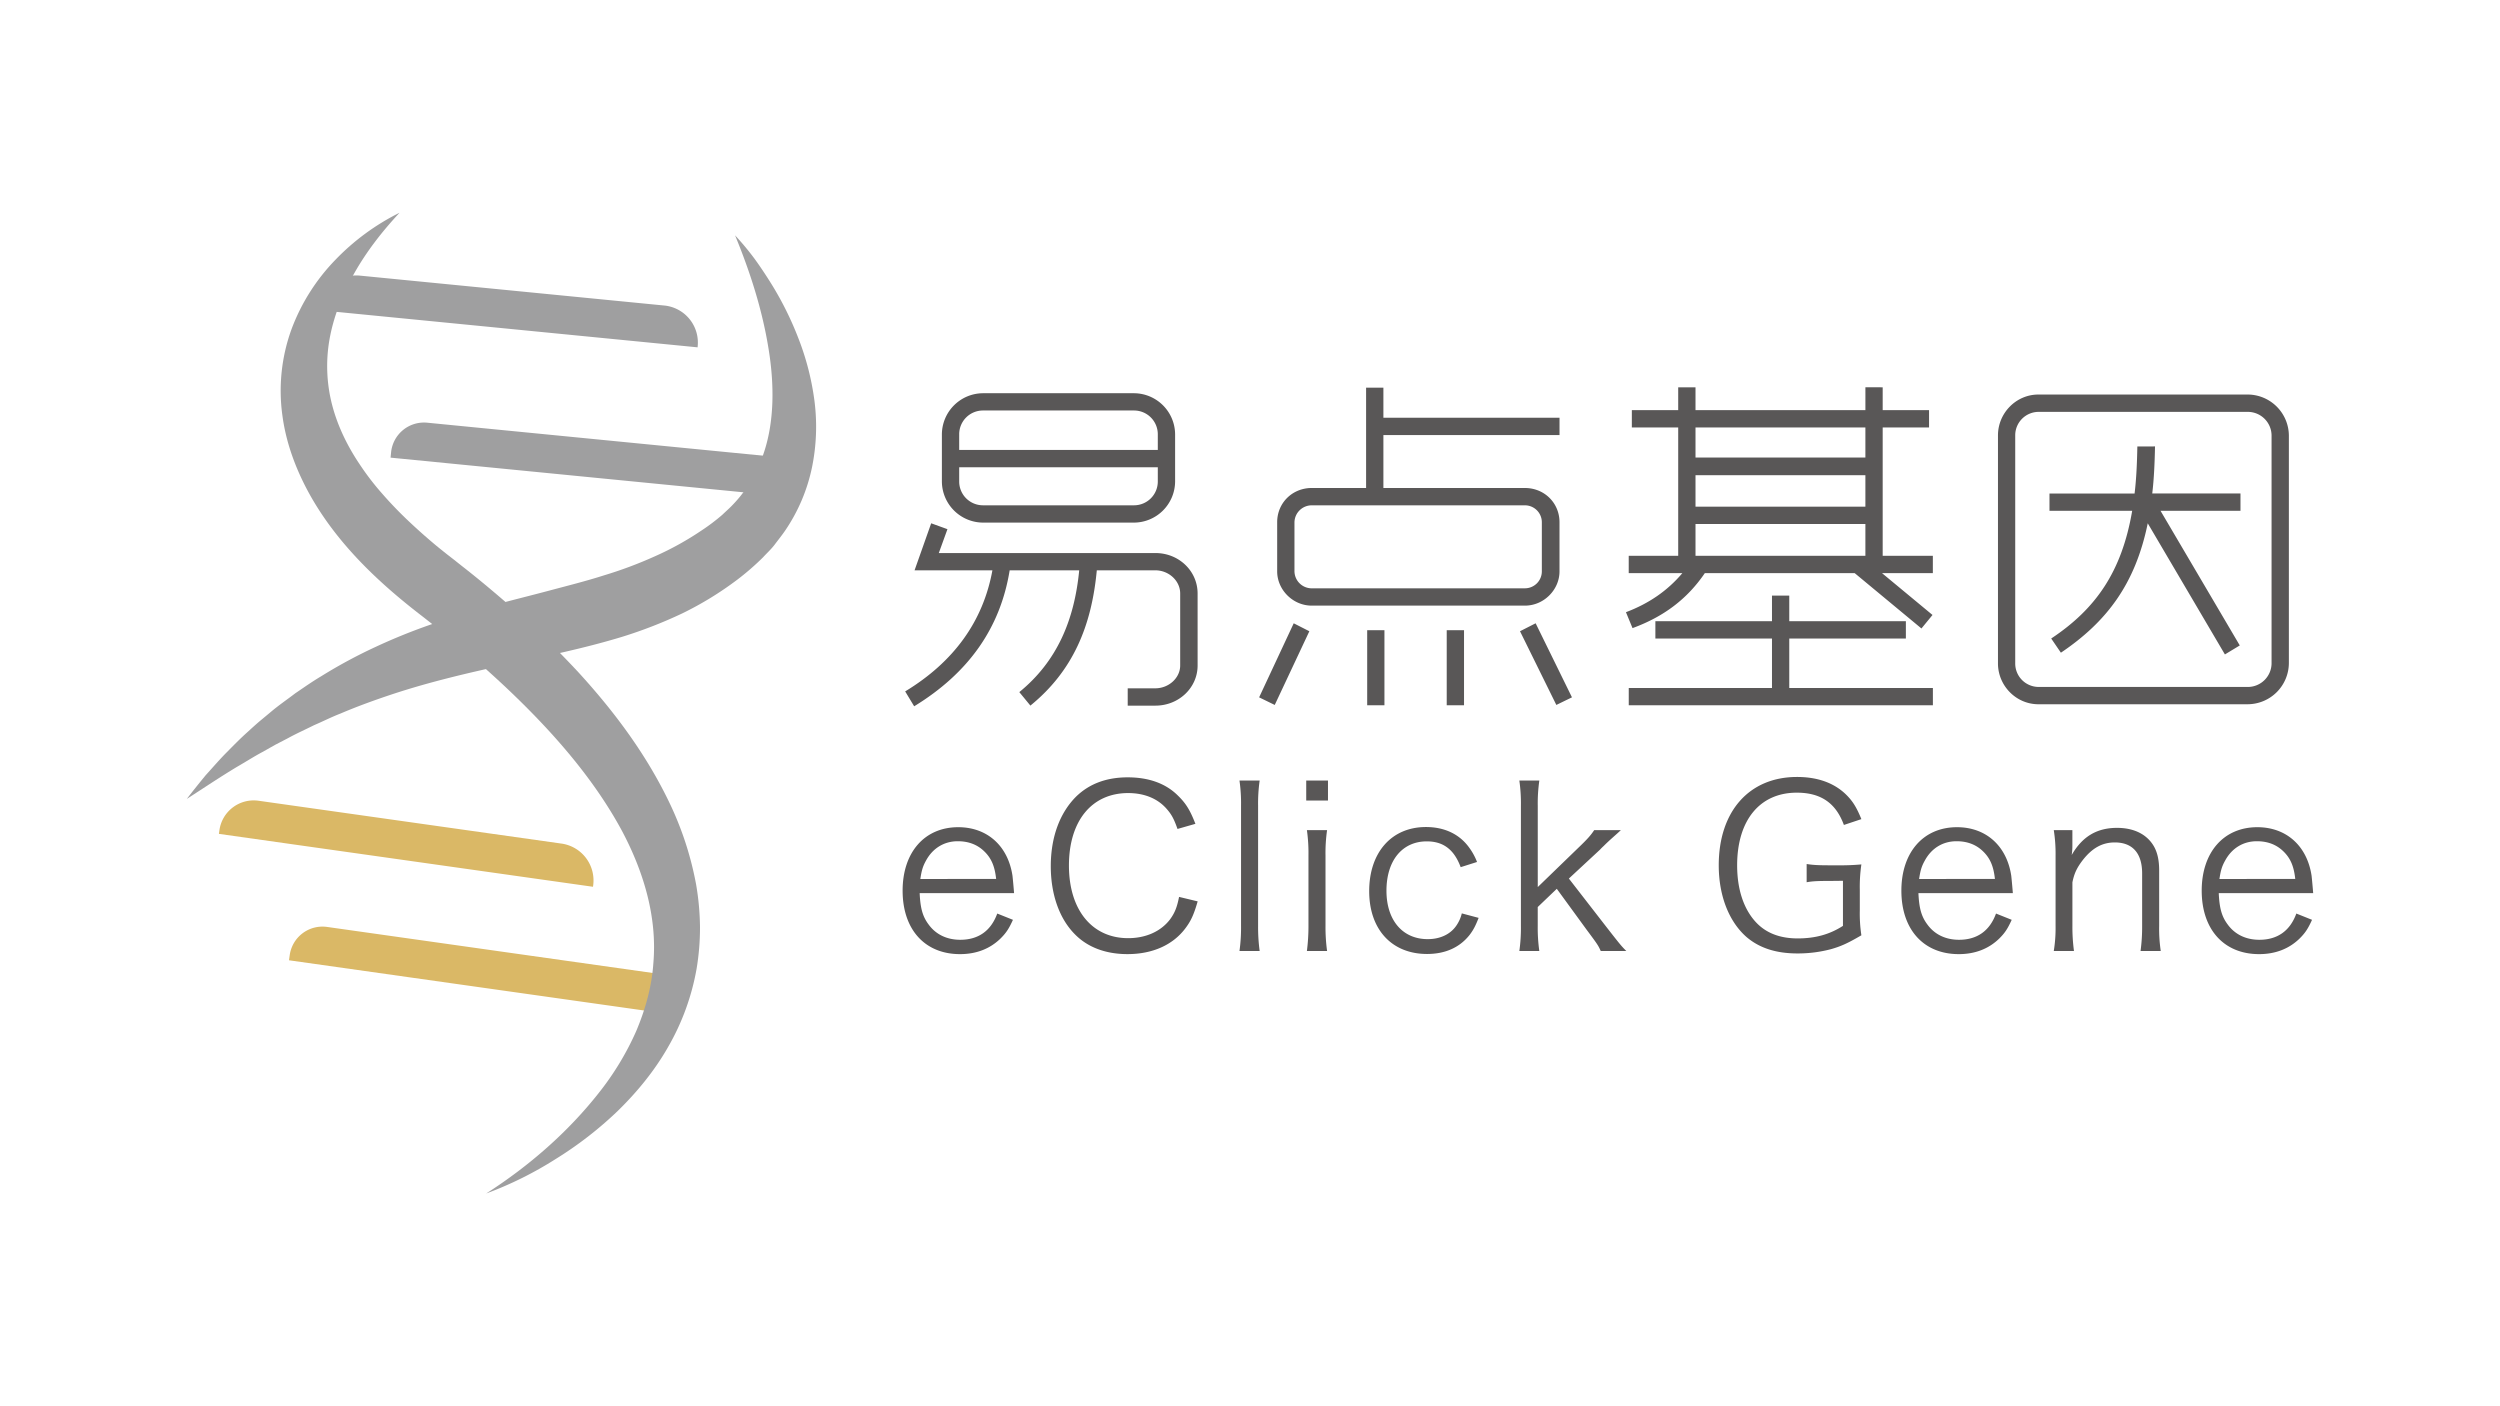 <svg id="图层_1" data-name="图层 1" xmlns="http://www.w3.org/2000/svg" viewBox="0 0 1920 1080"><defs><style>.cls-1{fill:#9f9fa0;}.cls-2{fill:#dab866;}.cls-3{fill:#595757;}</style></defs><title>易点基因-SVG</title><path class="cls-1" d="M326.09,337H606a0,0,0,0,1,0,0v4.05a25.41,25.41,0,0,1-25.41,25.41H300.67a0,0,0,0,1,0,0v-4.05A25.41,25.41,0,0,1,326.09,337Z" transform="translate(36.55 -42.63) rotate(5.61)"/><path class="cls-1" d="M274.28,223.18h235a28.6,28.6,0,0,1,28.6,28.6v.86a0,0,0,0,1,0,0H247.69a0,0,0,0,1,0,0v-2.87A26.59,26.59,0,0,1,274.28,223.18Z" transform="translate(25.14 -37.26) rotate(5.61)"/><path class="cls-2" d="M247.42,729.85H527.33a0,0,0,0,1,0,0v4.05a25.41,25.41,0,0,1-25.41,25.41H222a0,0,0,0,1,0,0v-4.05A25.41,25.41,0,0,1,247.42,729.85Z" transform="matrix(0.99, 0.14, -0.14, 0.99, 108.47, -45.3)"/><path class="cls-2" d="M194.92,631.66h235a28.6,28.6,0,0,1,28.6,28.6v.86a0,0,0,0,1,0,0H168.32a0,0,0,0,1,0,0v-2.87A26.59,26.59,0,0,1,194.92,631.66Z" transform="matrix(0.99, 0.14, -0.14, 0.99, 94.04, -37.66)"/><path class="cls-1" d="M373.39,916.61c33.2-21.26,62.88-47.31,86.37-77.11a218.23,218.23,0,0,0,28.88-47.68c7.11-16.83,11.92-34.31,13.13-52,3.09-35.4-7.41-70.53-24.51-102.48-17.39-32-41-61.29-67.29-88.33s-55.27-52.08-85.57-75.65c-31.71-24.34-63.87-53.84-85.54-91.82-10.78-19-19.05-40.16-22-62.58a138.26,138.26,0,0,1,7-66.06,153.39,153.39,0,0,1,34-53.64,178.43,178.43,0,0,1,49-35.87C293.24,178,281.28,193.49,272,210s-16,33.68-19,51a118.65,118.65,0,0,0,2.28,50.76c4.34,16.29,12,31.76,21.86,46.19a202.26,202.26,0,0,0,16.23,21Q302.12,389,312,398.5c6.6,6.28,13.41,12.46,20.49,18.41,3.51,3,7.16,5.89,10.79,8.78l5.52,4.28,5.91,4.7c15.87,12.36,31.23,25.5,46.38,38.9q22.45,20.5,43.36,43c27.54,30.16,52.66,63.65,70.66,102a249.63,249.63,0,0,1,19.54,60.91,205.43,205.43,0,0,1,2.95,32.33,191.62,191.62,0,0,1-2.65,32.4,184.08,184.08,0,0,1-21.92,60c-10.46,18.34-23.78,34.49-38.38,48.78A285.72,285.72,0,0,1,426.8,890.1,281.76,281.76,0,0,1,373.39,916.61Z"/><path class="cls-1" d="M143.49,613.56c4.65-6.14,9.51-12.13,14.43-18.13,5.19-5.69,10.24-11.61,15.69-17.13s10.9-11.11,16.72-16.29c2.87-2.64,5.77-5.26,8.73-7.82l9-7.48c6-5.08,12.48-9.48,18.75-14.28,6.51-4.4,13-9,19.76-13a385.49,385.49,0,0,1,41.76-22.55,445.33,445.33,0,0,1,43.94-17.72c14.82-5.29,29.85-9.67,44.72-13.81s29.69-7.72,44.17-11.59,28.75-7.42,42.45-11.81a317.84,317.84,0,0,0,39.55-14.8,231.44,231.44,0,0,0,35.92-19.94,153.66,153.66,0,0,0,15.7-11.89c2.27-2.2,4.69-4.3,6.9-6.54s4.33-4.58,6.33-7a106,106,0,0,0,18.26-33c8.5-24.48,8.61-53.28,3.81-81.92-4.7-28.81-13.81-57.69-25.55-86.11A210.92,210.92,0,0,1,579.4,198.6c4.57,6.27,8.86,12.77,13,19.41a250.23,250.23,0,0,1,21,42.41,204.67,204.67,0,0,1,12.08,47.24,155.82,155.82,0,0,1-1.81,51A134.83,134.83,0,0,1,603,407.48c-2.51,3.69-5.32,7.14-8,10.72s-6,6.55-9,9.83a198.43,198.43,0,0,1-19.54,17,256.85,256.85,0,0,1-42.63,26.13,350.13,350.13,0,0,1-45.56,17.77c-30.68,9.37-60.86,15.32-90.13,21.65s-57.73,13.05-85.54,22.15c-13.87,4.58-27.66,9.53-41.17,15.3-6.88,2.65-13.41,6-20.23,8.91-6.59,3.31-13.4,6.33-19.91,9.91L211.38,572l-9.77,5.51c-6.64,3.53-12.94,7.61-19.52,11.38C169.11,596.69,156.48,605.18,143.49,613.56Z"/><path class="cls-3" d="M1704.52,675.07c1-6.55,1.89-9.65,4.31-14,5.17-9.65,13.95-15,24.46-15,8.27,0,15,2.58,20.33,7.75,5.51,5.34,8.09,11.54,9.13,21.19Zm72,10.85c-.35-4.65-1-11.37-1.21-13.26-3.44-23.08-19.46-37.37-41.68-37.37-25.84,0-42.72,19.29-42.72,48.74,0,29.8,17.05,48.74,44.09,48.74,12.57,0,23.08-4.13,31.17-12.06,4-4,6.2-7.06,9.47-14.29l-12.05-4.82c-4.82,13.26-14.47,20.15-28.42,20.15-10.33,0-18.77-4.13-24.28-11.71-4.65-6.2-6.37-12.57-6.89-24.11Zm-183.71,44.44a138.92,138.92,0,0,1-1.2-19.46V677.65c1.38-6.89,3.44-11.2,7.92-17.05,7.24-9.3,15-13.61,24.63-13.61,13.6,0,21,8.27,21,23.77v40.13a139.12,139.12,0,0,1-1.21,19.46h15.5a116.83,116.83,0,0,1-1.21-19.29V668.52c0-8.44-1.55-14.81-4.82-19.8-5.51-8.44-15.16-12.92-27.56-12.92-15.5,0-26.69,6.72-34.79,20.84a46.24,46.24,0,0,0,.52-7.4V637.52h-14.29a116.66,116.66,0,0,1,1.38,19.46v53.91a110.19,110.19,0,0,1-1.38,19.46Zm-118.94-55.29c1-6.55,1.89-9.65,4.31-14,5.17-9.65,13.95-15,24.46-15,8.27,0,15,2.58,20.33,7.75,5.51,5.34,8.09,11.54,9.13,21.19Zm72,10.85c-.35-4.65-1-11.37-1.21-13.26-3.44-23.08-19.46-37.37-41.68-37.37-25.84,0-42.72,19.29-42.72,48.74,0,29.8,17.05,48.74,44.09,48.74,12.57,0,23.08-4.13,31.17-12.06,4-4,6.2-7.06,9.47-14.29l-12.05-4.82c-4.82,13.26-14.47,20.15-28.42,20.15-10.33,0-18.77-4.13-24.28-11.71-4.65-6.2-6.37-12.57-6.89-24.11Zm-130.48-9.47v34.62c-10.16,6.55-21.19,9.64-34.79,9.64s-24.29-4.13-32-12.4c-9.47-10.16-14.47-25.32-14.47-43.74,0-34.62,17.39-55.8,45.81-55.8,18.43,0,30,7.92,36.17,24.8l13.43-4.48c-3.79-9.3-6.89-14.29-12.57-19.64-9.13-8.44-21.53-12.74-36.86-12.74-36.69,0-60.11,26.35-60.11,67.86,0,23.25,7.75,43.06,21.19,54.94,10,8.61,22.91,12.74,39.27,12.74a99.58,99.58,0,0,0,25.66-3.27c7.92-2.24,13.09-4.65,23.42-10.68a110.38,110.38,0,0,1-1.21-19.11V683.33a118.09,118.09,0,0,1,1.21-19.46,177.47,177.47,0,0,1-18.26.69h-5c-9.3,0-13.61-.17-18.77-1v14c4.82-.86,8.78-1,17.74-1Zm-248.53-77a125.05,125.05,0,0,1,1.2,19.46v92a128,128,0,0,1-1.2,19.46h15.33a128.61,128.61,0,0,1-1.21-19.29V696.6l14.64-14L1218.51,714c8.61,11.54,9,12.23,10.85,16.36H1249c-3.79-3.79-4.65-4.82-15-18.09l-29.11-37.54,23.94-22.22a38.79,38.79,0,0,1,2.76-2.75c2.41-2.41,4.48-4.31,6.2-5.86,4.65-4.13,4.65-4.13,7.06-6.37h-20.5c-2.41,3.62-4.82,6.55-12.23,13.61L1181,681.26V618.92a123.54,123.54,0,0,1,1.21-19.46ZM1134.36,662a46.58,46.58,0,0,0-6-11c-7.41-10.33-18.94-15.84-33.24-15.84-26.35,0-43.58,19.46-43.58,49.26,0,29.45,17.4,48.23,44.44,48.23,14,0,25-5,32.55-14.47,2.93-3.79,4.65-7.06,7.06-13.26l-12.92-3.44a27.92,27.92,0,0,1-3.79,8.78c-4.48,7.06-12.57,11-22.39,11-19.29,0-31.69-14.47-31.69-37.2,0-23.08,12.05-37.89,31-37.89,12.75,0,21,6.37,26,19.81ZM1003.7,637.52a126.38,126.38,0,0,1,1.2,19.46v53.91a149.49,149.49,0,0,1-1.2,19.46h15.5a135.13,135.13,0,0,1-1.21-19.46V657a123,123,0,0,1,1.21-19.46Zm-.52-38.06v15.33h16.71V599.46Zm-51.26,0a124,124,0,0,1,1.2,19.29v92.32a130,130,0,0,1-1.2,19.29h15.5a136.46,136.46,0,0,1-1.2-19.29V618.92a124.92,124.92,0,0,1,1.2-19.46ZM918.07,632.7c-4.13-10.68-7.41-15.85-13.44-21.7-9.3-9.3-22.39-14-38.58-14-16.36,0-29.45,5-39.44,14.64C813.87,624.26,807,643,807,665.25c0,21.53,6.55,40.3,18.6,52.36,9.82,10,23.77,15.15,40.3,15.15,19.29,0,35-7.06,44.61-20,4.13-5.51,6.37-10.33,9.3-20.5l-14.29-3.44c-1.55,7.92-3.27,12.23-6.89,17.22-7.06,9.3-18.6,14.47-32.21,14.47-27.73,0-45.47-21.7-45.47-55.8,0-34.28,17.57-55.63,45.47-55.63,12.57,0,22.91,4.31,29.8,12.4,3.62,4.13,5.51,7.75,8.1,15.16ZM706.81,675.07c1-6.55,1.89-9.65,4.3-14,5.17-9.65,14-15,24.46-15,8.27,0,15,2.58,20.33,7.75,5.51,5.34,8.09,11.54,9.13,21.19Zm72,10.85c-.35-4.65-1-11.37-1.21-13.26-3.44-23.08-19.46-37.37-41.68-37.37-25.84,0-42.71,19.29-42.71,48.74,0,29.8,17.05,48.74,44.09,48.74,12.57,0,23.08-4.13,31.17-12.06,4-4,6.2-7.06,9.47-14.29l-12.05-4.82c-4.82,13.26-14.47,20.15-28.42,20.15-10.33,0-18.77-4.13-24.28-11.71-4.65-6.2-6.37-12.57-6.89-24.11Z"/><path class="cls-3" d="M1641.49,342.89c-.26,13.29-.8,25.25-2.13,36.14H1574v13.29h63.51c-8,47-28.17,75.47-62.18,98.06l7.44,10.9c35.08-23.65,57.13-52.62,66.7-99.39l59.26,100.72,11.42-6.91L1659.3,392.32h61.39V379h-67.76c1.33-11.16,1.86-23.12,2.12-36.14Zm-76,184.68a18,18,0,0,1-17.8-18.07V334.39a18,18,0,0,1,17.8-18.07h161a18.26,18.26,0,0,1,18.07,18.07V509.51a18.26,18.26,0,0,1-18.07,18.07Zm161,13.29a31.76,31.76,0,0,0,31.36-31.36V334.39A31.76,31.76,0,0,0,1726.53,303h-161c-17.27,0-31.09,14.35-31.09,31.36V509.51c0,17,13.82,31.36,31.09,31.36ZM1302.15,328.28h130.47V351.4H1302.15Zm0,36.67h130.47v24.18H1302.15Zm0,37.47h130.47v24.45H1302.15Zm58.73,55v19.66h-89.55v13.29h89.55v38h-110v13.29h233.58V528.38H1374.16v-38h89.55V477.09h-89.55V457.42Zm71.75-160V315H1302.15V297.45h-13.29V315h-35.61v13.29h35.61v98.59h-38v13.29h41.19c-11.43,13.55-25.78,23.38-43.32,30l5.05,12.23c23.92-8.77,42-22.33,55.54-42.25h115.07l51.28,42.52,8.5-10.37-38.8-32.15h39.06V426.86h-38.53V328.28h35.61V315h-35.61V297.45ZM1063.25,541.66V484H1050v57.66Zm61.12,0V484h-13.29v57.66ZM979,541.4l26.58-56.6-12-6.11-26.57,56.87Zm228.27-5.85-27.9-56.87-12,6.11,27.9,56.6Zm-199.83-83.71a13.28,13.28,0,0,1-13.29-13V401.09a13.27,13.27,0,0,1,13.29-13h163.69a13,13,0,0,1,13,13v37.73a13,13,0,0,1-13,13Zm41.72-154.13v77.06h-41.72c-14.88,0-26.57,11.43-26.57,26.31v37.73c0,14.08,12,26.31,26.57,26.31h163.69c14.61,0,26.57-12.22,26.57-26.31V401.09c0-14.88-11.69-26.31-26.57-26.31H1062.45V334.12h135.26V320.84H1062.45V297.72ZM754.73,388.07A18.26,18.26,0,0,1,736.66,370V358.84H889.19V370a18.26,18.26,0,0,1-18.07,18.07Zm-18.07-54.74a18.26,18.26,0,0,1,18.07-18.07H871.12a18.26,18.26,0,0,1,18.07,18.07v12.22H736.66Zm129.42,208.6h21.26c18.07,0,32.42-13.82,32.42-30.82V455.83c0-17.27-14.35-31.09-32.42-31.09H721l6.64-18.33-12.49-4.52L702.38,438h59.79c-7.17,39.33-29.76,70.42-67,93l6.91,11.43c41.72-25.51,66.17-60.05,73.34-104.43h53.41c-3.72,38.27-17,69.89-46,93.54l8.51,10.36c32.68-26.57,47-61.12,51-103.9h44.91c10.36,0,19.13,8,19.13,17.8V511.1c0,9.56-8.77,17.53-19.13,17.53H866.08Zm5-140.57A31.76,31.76,0,0,0,902.48,370V333.33A31.76,31.76,0,0,0,871.12,302H754.73a31.76,31.76,0,0,0-31.36,31.36V370a31.76,31.76,0,0,0,31.36,31.36Z"/></svg>